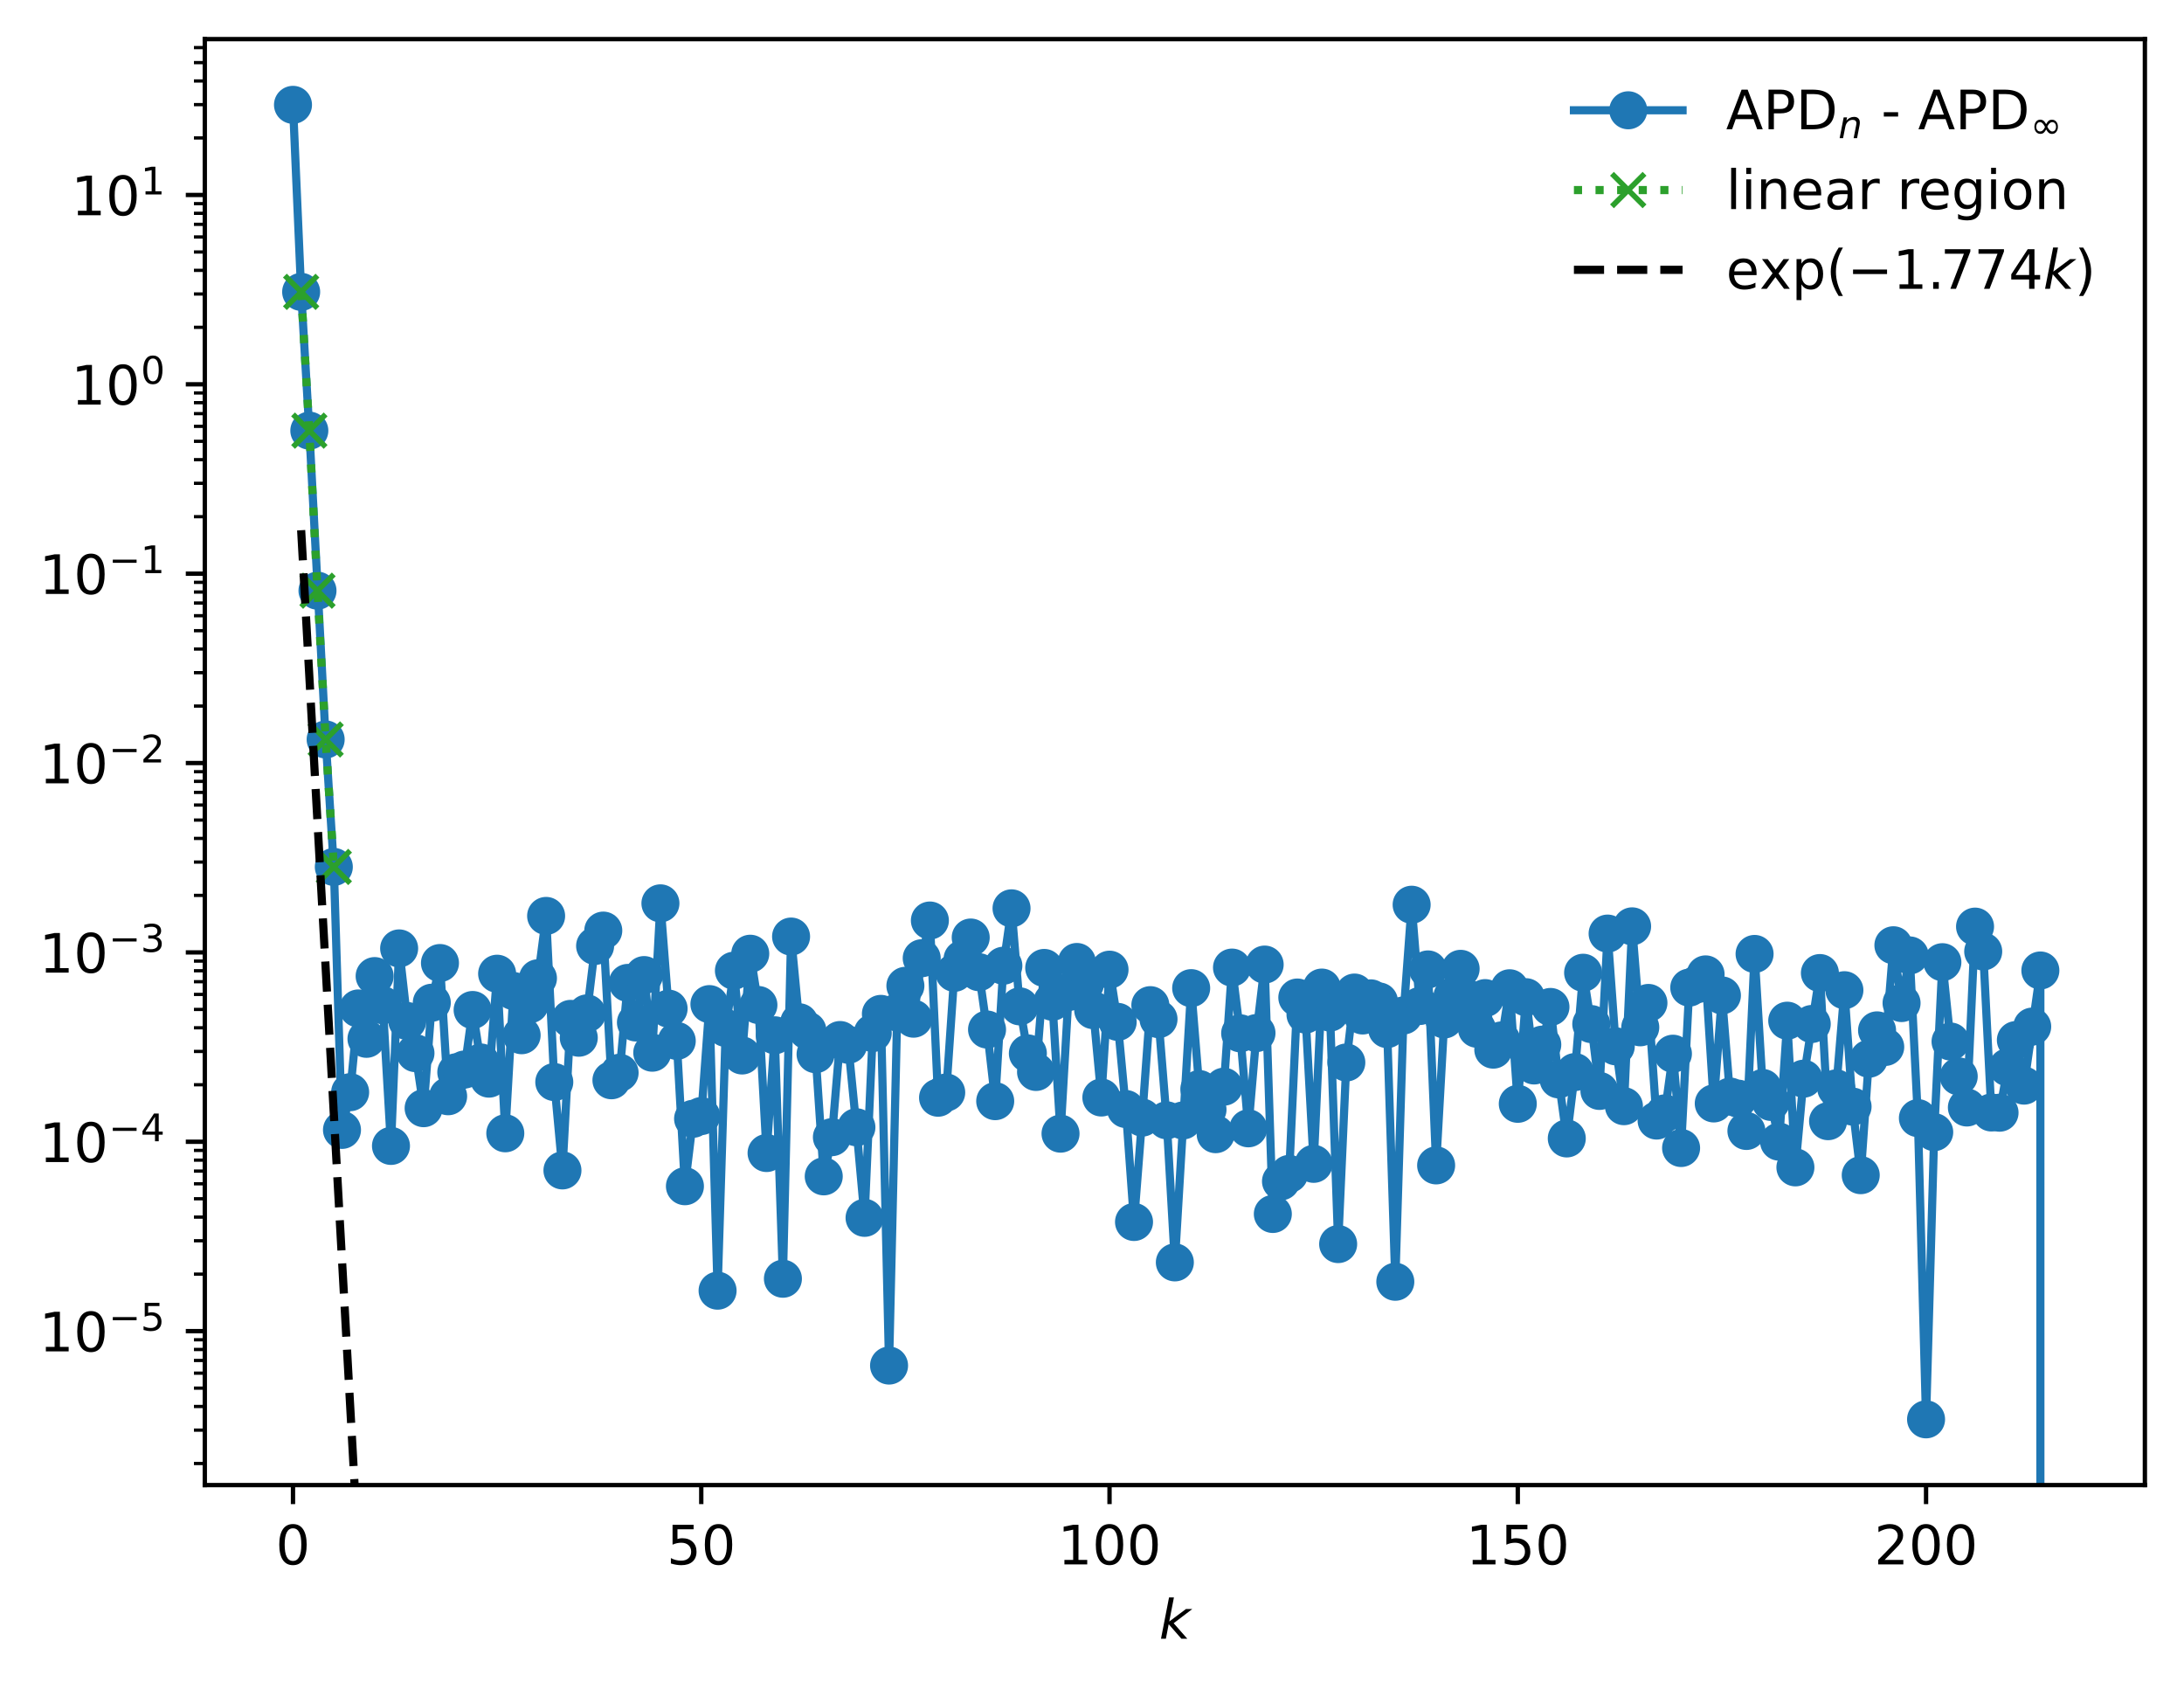 <?xml version="1.0" encoding="utf-8" standalone="no"?>
<!DOCTYPE svg PUBLIC "-//W3C//DTD SVG 1.1//EN"
  "http://www.w3.org/Graphics/SVG/1.1/DTD/svg11.dtd">
<!-- Created with matplotlib (https://matplotlib.org/) -->
<svg height="310.868pt" version="1.1" viewBox="0 0 402.02 310.868" width="402.02pt" xmlns="http://www.w3.org/2000/svg" xmlns:xlink="http://www.w3.org/1999/xlink">
 <defs>
  <style type="text/css">
*{stroke-linecap:butt;stroke-linejoin:round;}
  </style>
 </defs>
 <g id="figure_1">
  <g id="patch_1">
   <path d="M 0 310.868 
L 402.02 310.868 
L 402.02 0 
L 0 0 
z
" style="fill:#ffffff;"/>
  </g>
  <g id="axes_1">
   <g id="patch_2">
    <path d="M 37.7 273.312 
L 394.82 273.312 
L 394.82 7.2 
L 37.7 7.2 
z
" style="fill:#ffffff;"/>
   </g>
   <g id="matplotlib.axis_1">
    <g id="xtick_1">
     <g id="line2d_1">
      <defs>
       <path d="M 0 0 
L 0 3.5 
" id="m4b64a92552" style="stroke:#000000;stroke-width:0.8;"/>
      </defs>
      <g>
       <use style="stroke:#000000;stroke-width:0.8;" x="53.933" xlink:href="#m4b64a92552" y="273.312"/>
      </g>
     </g>
     <g id="text_1">
      <!-- 0 -->
      <defs>
       <path d="M 31.781 66.406 
Q 24.172 66.406 20.328 58.906 
Q 16.5 51.422 16.5 36.375 
Q 16.5 21.391 20.328 13.891 
Q 24.172 6.391 31.781 6.391 
Q 39.453 6.391 43.281 13.891 
Q 47.125 21.391 47.125 36.375 
Q 47.125 51.422 43.281 58.906 
Q 39.453 66.406 31.781 66.406 
z
M 31.781 74.219 
Q 44.047 74.219 50.516 64.516 
Q 56.984 54.828 56.984 36.375 
Q 56.984 17.969 50.516 8.266 
Q 44.047 -1.422 31.781 -1.422 
Q 19.531 -1.422 13.062 8.266 
Q 6.594 17.969 6.594 36.375 
Q 6.594 54.828 13.062 64.516 
Q 19.531 74.219 31.781 74.219 
z
" id="DejaVuSans-48"/>
      </defs>
      <g transform="translate(50.751 287.91)scale(0.1 -0.1)">
       <use xlink:href="#DejaVuSans-48"/>
      </g>
     </g>
    </g>
    <g id="xtick_2">
     <g id="line2d_2">
      <g>
       <use style="stroke:#000000;stroke-width:0.8;" x="129.084" xlink:href="#m4b64a92552" y="273.312"/>
      </g>
     </g>
     <g id="text_2">
      <!-- 50 -->
      <defs>
       <path d="M 10.797 72.906 
L 49.516 72.906 
L 49.516 64.594 
L 19.828 64.594 
L 19.828 46.734 
Q 21.969 47.469 24.109 47.828 
Q 26.266 48.188 28.422 48.188 
Q 40.625 48.188 47.75 41.5 
Q 54.891 34.812 54.891 23.391 
Q 54.891 11.625 47.562 5.094 
Q 40.234 -1.422 26.906 -1.422 
Q 22.312 -1.422 17.547 -0.641 
Q 12.797 0.141 7.719 1.703 
L 7.719 11.625 
Q 12.109 9.234 16.797 8.062 
Q 21.484 6.891 26.703 6.891 
Q 35.156 6.891 40.078 11.328 
Q 45.016 15.766 45.016 23.391 
Q 45.016 31 40.078 35.438 
Q 35.156 39.891 26.703 39.891 
Q 22.75 39.891 18.812 39.016 
Q 14.891 38.141 10.797 36.281 
z
" id="DejaVuSans-53"/>
      </defs>
      <g transform="translate(122.722 287.91)scale(0.1 -0.1)">
       <use xlink:href="#DejaVuSans-53"/>
       <use x="63.623" xlink:href="#DejaVuSans-48"/>
      </g>
     </g>
    </g>
    <g id="xtick_3">
     <g id="line2d_3">
      <g>
       <use style="stroke:#000000;stroke-width:0.8;" x="204.236" xlink:href="#m4b64a92552" y="273.312"/>
      </g>
     </g>
     <g id="text_3">
      <!-- 100 -->
      <defs>
       <path d="M 12.406 8.297 
L 28.516 8.297 
L 28.516 63.922 
L 10.984 60.406 
L 10.984 69.391 
L 28.422 72.906 
L 38.281 72.906 
L 38.281 8.297 
L 54.391 8.297 
L 54.391 0 
L 12.406 0 
z
" id="DejaVuSans-49"/>
      </defs>
      <g transform="translate(194.692 287.91)scale(0.1 -0.1)">
       <use xlink:href="#DejaVuSans-49"/>
       <use x="63.623" xlink:href="#DejaVuSans-48"/>
       <use x="127.246" xlink:href="#DejaVuSans-48"/>
      </g>
     </g>
    </g>
    <g id="xtick_4">
     <g id="line2d_4">
      <g>
       <use style="stroke:#000000;stroke-width:0.8;" x="279.387" xlink:href="#m4b64a92552" y="273.312"/>
      </g>
     </g>
     <g id="text_4">
      <!-- 150 -->
      <g transform="translate(269.844 287.91)scale(0.1 -0.1)">
       <use xlink:href="#DejaVuSans-49"/>
       <use x="63.623" xlink:href="#DejaVuSans-53"/>
       <use x="127.246" xlink:href="#DejaVuSans-48"/>
      </g>
     </g>
    </g>
    <g id="xtick_5">
     <g id="line2d_5">
      <g>
       <use style="stroke:#000000;stroke-width:0.8;" x="354.539" xlink:href="#m4b64a92552" y="273.312"/>
      </g>
     </g>
     <g id="text_5">
      <!-- 200 -->
      <defs>
       <path d="M 19.188 8.297 
L 53.609 8.297 
L 53.609 0 
L 7.328 0 
L 7.328 8.297 
Q 12.938 14.109 22.625 23.891 
Q 32.328 33.688 34.812 36.531 
Q 39.547 41.844 41.422 45.531 
Q 43.312 49.219 43.312 52.781 
Q 43.312 58.594 39.234 62.25 
Q 35.156 65.922 28.609 65.922 
Q 23.969 65.922 18.812 64.312 
Q 13.672 62.703 7.812 59.422 
L 7.812 69.391 
Q 13.766 71.781 18.938 73 
Q 24.125 74.219 28.422 74.219 
Q 39.75 74.219 46.484 68.547 
Q 53.219 62.891 53.219 53.422 
Q 53.219 48.922 51.531 44.891 
Q 49.859 40.875 45.406 35.406 
Q 44.188 33.984 37.641 27.219 
Q 31.109 20.453 19.188 8.297 
z
" id="DejaVuSans-50"/>
      </defs>
      <g transform="translate(344.995 287.91)scale(0.1 -0.1)">
       <use xlink:href="#DejaVuSans-50"/>
       <use x="63.623" xlink:href="#DejaVuSans-48"/>
       <use x="127.246" xlink:href="#DejaVuSans-48"/>
      </g>
     </g>
    </g>
    <g id="text_6">
     <!-- $ k $ -->
     <defs>
      <path d="M 18.312 75.984 
L 27.297 75.984 
L 18.703 31.688 
L 49.516 54.688 
L 61.188 54.688 
L 26.812 28.516 
L 51.906 0 
L 41.016 0 
L 17.672 26.703 
L 12.5 0 
L 3.516 0 
z
" id="DejaVuSans-Oblique-107"/>
     </defs>
     <g transform="translate(213.36 301.589)scale(0.1 -0.1)">
      <use transform="translate(0 0.016)" xlink:href="#DejaVuSans-Oblique-107"/>
     </g>
    </g>
   </g>
   <g id="matplotlib.axis_2">
    <g id="ytick_1">
     <g id="line2d_6">
      <defs>
       <path d="M 0 0 
L -3.5 0 
" id="m4f3a3aa6e1" style="stroke:#000000;stroke-width:0.8;"/>
      </defs>
      <g>
       <use style="stroke:#000000;stroke-width:0.8;" x="37.7" xlink:href="#m4f3a3aa6e1" y="244.979"/>
      </g>
     </g>
     <g id="text_7">
      <!-- $\mathdefault{10^{-5}}$ -->
      <defs>
       <path d="M 10.594 35.5 
L 73.188 35.5 
L 73.188 27.203 
L 10.594 27.203 
z
" id="DejaVuSans-8722"/>
      </defs>
      <g transform="translate(7.2 248.779)scale(0.1 -0.1)">
       <use transform="translate(0 0.684)" xlink:href="#DejaVuSans-49"/>
       <use transform="translate(63.623 0.684)" xlink:href="#DejaVuSans-48"/>
       <use transform="translate(128.203 38.966)scale(0.7)" xlink:href="#DejaVuSans-8722"/>
       <use transform="translate(186.855 38.966)scale(0.7)" xlink:href="#DejaVuSans-53"/>
      </g>
     </g>
    </g>
    <g id="ytick_2">
     <g id="line2d_7">
      <g>
       <use style="stroke:#000000;stroke-width:0.8;" x="37.7" xlink:href="#m4f3a3aa6e1" y="210.13"/>
      </g>
     </g>
     <g id="text_8">
      <!-- $\mathdefault{10^{-4}}$ -->
      <defs>
       <path d="M 37.797 64.312 
L 12.891 25.391 
L 37.797 25.391 
z
M 35.203 72.906 
L 47.609 72.906 
L 47.609 25.391 
L 58.016 25.391 
L 58.016 17.188 
L 47.609 17.188 
L 47.609 0 
L 37.797 0 
L 37.797 17.188 
L 4.891 17.188 
L 4.891 26.703 
z
" id="DejaVuSans-52"/>
      </defs>
      <g transform="translate(7.2 213.929)scale(0.1 -0.1)">
       <use transform="translate(0 0.684)" xlink:href="#DejaVuSans-49"/>
       <use transform="translate(63.623 0.684)" xlink:href="#DejaVuSans-48"/>
       <use transform="translate(128.203 38.966)scale(0.7)" xlink:href="#DejaVuSans-8722"/>
       <use transform="translate(186.855 38.966)scale(0.7)" xlink:href="#DejaVuSans-52"/>
      </g>
     </g>
    </g>
    <g id="ytick_3">
     <g id="line2d_8">
      <g>
       <use style="stroke:#000000;stroke-width:0.8;" x="37.7" xlink:href="#m4f3a3aa6e1" y="175.28"/>
      </g>
     </g>
     <g id="text_9">
      <!-- $\mathdefault{10^{-3}}$ -->
      <defs>
       <path d="M 40.578 39.312 
Q 47.656 37.797 51.625 33 
Q 55.609 28.219 55.609 21.188 
Q 55.609 10.406 48.188 4.484 
Q 40.766 -1.422 27.094 -1.422 
Q 22.516 -1.422 17.656 -0.516 
Q 12.797 0.391 7.625 2.203 
L 7.625 11.719 
Q 11.719 9.328 16.594 8.109 
Q 21.484 6.891 26.812 6.891 
Q 36.078 6.891 40.938 10.547 
Q 45.797 14.203 45.797 21.188 
Q 45.797 27.641 41.281 31.266 
Q 36.766 34.906 28.719 34.906 
L 20.219 34.906 
L 20.219 43.016 
L 29.109 43.016 
Q 36.375 43.016 40.234 45.922 
Q 44.094 48.828 44.094 54.297 
Q 44.094 59.906 40.109 62.906 
Q 36.141 65.922 28.719 65.922 
Q 24.656 65.922 20.016 65.031 
Q 15.375 64.156 9.812 62.312 
L 9.812 71.094 
Q 15.438 72.656 20.344 73.438 
Q 25.25 74.219 29.594 74.219 
Q 40.828 74.219 47.359 69.109 
Q 53.906 64.016 53.906 55.328 
Q 53.906 49.266 50.438 45.094 
Q 46.969 40.922 40.578 39.312 
z
" id="DejaVuSans-51"/>
      </defs>
      <g transform="translate(7.2 179.079)scale(0.1 -0.1)">
       <use transform="translate(0 0.766)" xlink:href="#DejaVuSans-49"/>
       <use transform="translate(63.623 0.766)" xlink:href="#DejaVuSans-48"/>
       <use transform="translate(128.203 39.047)scale(0.7)" xlink:href="#DejaVuSans-8722"/>
       <use transform="translate(186.855 39.047)scale(0.7)" xlink:href="#DejaVuSans-51"/>
      </g>
     </g>
    </g>
    <g id="ytick_4">
     <g id="line2d_9">
      <g>
       <use style="stroke:#000000;stroke-width:0.8;" x="37.7" xlink:href="#m4f3a3aa6e1" y="140.43"/>
      </g>
     </g>
     <g id="text_10">
      <!-- $\mathdefault{10^{-2}}$ -->
      <g transform="translate(7.2 144.23)scale(0.1 -0.1)">
       <use transform="translate(0 0.766)" xlink:href="#DejaVuSans-49"/>
       <use transform="translate(63.623 0.766)" xlink:href="#DejaVuSans-48"/>
       <use transform="translate(128.203 39.047)scale(0.7)" xlink:href="#DejaVuSans-8722"/>
       <use transform="translate(186.855 39.047)scale(0.7)" xlink:href="#DejaVuSans-50"/>
      </g>
     </g>
    </g>
    <g id="ytick_5">
     <g id="line2d_10">
      <g>
       <use style="stroke:#000000;stroke-width:0.8;" x="37.7" xlink:href="#m4f3a3aa6e1" y="105.581"/>
      </g>
     </g>
     <g id="text_11">
      <!-- $\mathdefault{10^{-1}}$ -->
      <g transform="translate(7.2 109.38)scale(0.1 -0.1)">
       <use transform="translate(0 0.684)" xlink:href="#DejaVuSans-49"/>
       <use transform="translate(63.623 0.684)" xlink:href="#DejaVuSans-48"/>
       <use transform="translate(128.203 38.966)scale(0.7)" xlink:href="#DejaVuSans-8722"/>
       <use transform="translate(186.855 38.966)scale(0.7)" xlink:href="#DejaVuSans-49"/>
      </g>
     </g>
    </g>
    <g id="ytick_6">
     <g id="line2d_11">
      <g>
       <use style="stroke:#000000;stroke-width:0.8;" x="37.7" xlink:href="#m4f3a3aa6e1" y="70.731"/>
      </g>
     </g>
     <g id="text_12">
      <!-- $\mathdefault{10^{0}}$ -->
      <g transform="translate(13.1 74.53)scale(0.1 -0.1)">
       <use transform="translate(0 0.766)" xlink:href="#DejaVuSans-49"/>
       <use transform="translate(63.623 0.766)" xlink:href="#DejaVuSans-48"/>
       <use transform="translate(128.203 39.047)scale(0.7)" xlink:href="#DejaVuSans-48"/>
      </g>
     </g>
    </g>
    <g id="ytick_7">
     <g id="line2d_12">
      <g>
       <use style="stroke:#000000;stroke-width:0.8;" x="37.7" xlink:href="#m4f3a3aa6e1" y="35.882"/>
      </g>
     </g>
     <g id="text_13">
      <!-- $\mathdefault{10^{1}}$ -->
      <g transform="translate(13.1 39.681)scale(0.1 -0.1)">
       <use transform="translate(0 0.684)" xlink:href="#DejaVuSans-49"/>
       <use transform="translate(63.623 0.684)" xlink:href="#DejaVuSans-48"/>
       <use transform="translate(128.203 38.966)scale(0.7)" xlink:href="#DejaVuSans-49"/>
      </g>
     </g>
    </g>
    <g id="ytick_8">
     <g id="line2d_13">
      <defs>
       <path d="M 0 0 
L -2 0 
" id="mfa7f8b9a6b" style="stroke:#000000;stroke-width:0.6;"/>
      </defs>
      <g>
       <use style="stroke:#000000;stroke-width:0.6;" x="37.7" xlink:href="#mfa7f8b9a6b" y="269.338"/>
      </g>
     </g>
    </g>
    <g id="ytick_9">
     <g id="line2d_14">
      <g>
       <use style="stroke:#000000;stroke-width:0.6;" x="37.7" xlink:href="#mfa7f8b9a6b" y="263.201"/>
      </g>
     </g>
    </g>
    <g id="ytick_10">
     <g id="line2d_15">
      <g>
       <use style="stroke:#000000;stroke-width:0.6;" x="37.7" xlink:href="#mfa7f8b9a6b" y="258.847"/>
      </g>
     </g>
    </g>
    <g id="ytick_11">
     <g id="line2d_16">
      <g>
       <use style="stroke:#000000;stroke-width:0.6;" x="37.7" xlink:href="#mfa7f8b9a6b" y="255.47"/>
      </g>
     </g>
    </g>
    <g id="ytick_12">
     <g id="line2d_17">
      <g>
       <use style="stroke:#000000;stroke-width:0.6;" x="37.7" xlink:href="#mfa7f8b9a6b" y="252.711"/>
      </g>
     </g>
    </g>
    <g id="ytick_13">
     <g id="line2d_18">
      <g>
       <use style="stroke:#000000;stroke-width:0.6;" x="37.7" xlink:href="#mfa7f8b9a6b" y="250.378"/>
      </g>
     </g>
    </g>
    <g id="ytick_14">
     <g id="line2d_19">
      <g>
       <use style="stroke:#000000;stroke-width:0.6;" x="37.7" xlink:href="#mfa7f8b9a6b" y="248.357"/>
      </g>
     </g>
    </g>
    <g id="ytick_15">
     <g id="line2d_20">
      <g>
       <use style="stroke:#000000;stroke-width:0.6;" x="37.7" xlink:href="#mfa7f8b9a6b" y="246.574"/>
      </g>
     </g>
    </g>
    <g id="ytick_16">
     <g id="line2d_21">
      <g>
       <use style="stroke:#000000;stroke-width:0.6;" x="37.7" xlink:href="#mfa7f8b9a6b" y="234.489"/>
      </g>
     </g>
    </g>
    <g id="ytick_17">
     <g id="line2d_22">
      <g>
       <use style="stroke:#000000;stroke-width:0.6;" x="37.7" xlink:href="#mfa7f8b9a6b" y="228.352"/>
      </g>
     </g>
    </g>
    <g id="ytick_18">
     <g id="line2d_23">
      <g>
       <use style="stroke:#000000;stroke-width:0.6;" x="37.7" xlink:href="#mfa7f8b9a6b" y="223.998"/>
      </g>
     </g>
    </g>
    <g id="ytick_19">
     <g id="line2d_24">
      <g>
       <use style="stroke:#000000;stroke-width:0.6;" x="37.7" xlink:href="#mfa7f8b9a6b" y="220.62"/>
      </g>
     </g>
    </g>
    <g id="ytick_20">
     <g id="line2d_25">
      <g>
       <use style="stroke:#000000;stroke-width:0.6;" x="37.7" xlink:href="#mfa7f8b9a6b" y="217.861"/>
      </g>
     </g>
    </g>
    <g id="ytick_21">
     <g id="line2d_26">
      <g>
       <use style="stroke:#000000;stroke-width:0.6;" x="37.7" xlink:href="#mfa7f8b9a6b" y="215.528"/>
      </g>
     </g>
    </g>
    <g id="ytick_22">
     <g id="line2d_27">
      <g>
       <use style="stroke:#000000;stroke-width:0.6;" x="37.7" xlink:href="#mfa7f8b9a6b" y="213.507"/>
      </g>
     </g>
    </g>
    <g id="ytick_23">
     <g id="line2d_28">
      <g>
       <use style="stroke:#000000;stroke-width:0.6;" x="37.7" xlink:href="#mfa7f8b9a6b" y="211.724"/>
      </g>
     </g>
    </g>
    <g id="ytick_24">
     <g id="line2d_29">
      <g>
       <use style="stroke:#000000;stroke-width:0.6;" x="37.7" xlink:href="#mfa7f8b9a6b" y="199.639"/>
      </g>
     </g>
    </g>
    <g id="ytick_25">
     <g id="line2d_30">
      <g>
       <use style="stroke:#000000;stroke-width:0.6;" x="37.7" xlink:href="#mfa7f8b9a6b" y="193.502"/>
      </g>
     </g>
    </g>
    <g id="ytick_26">
     <g id="line2d_31">
      <g>
       <use style="stroke:#000000;stroke-width:0.6;" x="37.7" xlink:href="#mfa7f8b9a6b" y="189.148"/>
      </g>
     </g>
    </g>
    <g id="ytick_27">
     <g id="line2d_32">
      <g>
       <use style="stroke:#000000;stroke-width:0.6;" x="37.7" xlink:href="#mfa7f8b9a6b" y="185.771"/>
      </g>
     </g>
    </g>
    <g id="ytick_28">
     <g id="line2d_33">
      <g>
       <use style="stroke:#000000;stroke-width:0.6;" x="37.7" xlink:href="#mfa7f8b9a6b" y="183.011"/>
      </g>
     </g>
    </g>
    <g id="ytick_29">
     <g id="line2d_34">
      <g>
       <use style="stroke:#000000;stroke-width:0.6;" x="37.7" xlink:href="#mfa7f8b9a6b" y="180.678"/>
      </g>
     </g>
    </g>
    <g id="ytick_30">
     <g id="line2d_35">
      <g>
       <use style="stroke:#000000;stroke-width:0.6;" x="37.7" xlink:href="#mfa7f8b9a6b" y="178.657"/>
      </g>
     </g>
    </g>
    <g id="ytick_31">
     <g id="line2d_36">
      <g>
       <use style="stroke:#000000;stroke-width:0.6;" x="37.7" xlink:href="#mfa7f8b9a6b" y="176.875"/>
      </g>
     </g>
    </g>
    <g id="ytick_32">
     <g id="line2d_37">
      <g>
       <use style="stroke:#000000;stroke-width:0.6;" x="37.7" xlink:href="#mfa7f8b9a6b" y="164.789"/>
      </g>
     </g>
    </g>
    <g id="ytick_33">
     <g id="line2d_38">
      <g>
       <use style="stroke:#000000;stroke-width:0.6;" x="37.7" xlink:href="#mfa7f8b9a6b" y="158.653"/>
      </g>
     </g>
    </g>
    <g id="ytick_34">
     <g id="line2d_39">
      <g>
       <use style="stroke:#000000;stroke-width:0.6;" x="37.7" xlink:href="#mfa7f8b9a6b" y="154.299"/>
      </g>
     </g>
    </g>
    <g id="ytick_35">
     <g id="line2d_40">
      <g>
       <use style="stroke:#000000;stroke-width:0.6;" x="37.7" xlink:href="#mfa7f8b9a6b" y="150.921"/>
      </g>
     </g>
    </g>
    <g id="ytick_36">
     <g id="line2d_41">
      <g>
       <use style="stroke:#000000;stroke-width:0.6;" x="37.7" xlink:href="#mfa7f8b9a6b" y="148.162"/>
      </g>
     </g>
    </g>
    <g id="ytick_37">
     <g id="line2d_42">
      <g>
       <use style="stroke:#000000;stroke-width:0.6;" x="37.7" xlink:href="#mfa7f8b9a6b" y="145.829"/>
      </g>
     </g>
    </g>
    <g id="ytick_38">
     <g id="line2d_43">
      <g>
       <use style="stroke:#000000;stroke-width:0.6;" x="37.7" xlink:href="#mfa7f8b9a6b" y="143.808"/>
      </g>
     </g>
    </g>
    <g id="ytick_39">
     <g id="line2d_44">
      <g>
       <use style="stroke:#000000;stroke-width:0.6;" x="37.7" xlink:href="#mfa7f8b9a6b" y="142.025"/>
      </g>
     </g>
    </g>
    <g id="ytick_40">
     <g id="line2d_45">
      <g>
       <use style="stroke:#000000;stroke-width:0.6;" x="37.7" xlink:href="#mfa7f8b9a6b" y="129.94"/>
      </g>
     </g>
    </g>
    <g id="ytick_41">
     <g id="line2d_46">
      <g>
       <use style="stroke:#000000;stroke-width:0.6;" x="37.7" xlink:href="#mfa7f8b9a6b" y="123.803"/>
      </g>
     </g>
    </g>
    <g id="ytick_42">
     <g id="line2d_47">
      <g>
       <use style="stroke:#000000;stroke-width:0.6;" x="37.7" xlink:href="#mfa7f8b9a6b" y="119.449"/>
      </g>
     </g>
    </g>
    <g id="ytick_43">
     <g id="line2d_48">
      <g>
       <use style="stroke:#000000;stroke-width:0.6;" x="37.7" xlink:href="#mfa7f8b9a6b" y="116.072"/>
      </g>
     </g>
    </g>
    <g id="ytick_44">
     <g id="line2d_49">
      <g>
       <use style="stroke:#000000;stroke-width:0.6;" x="37.7" xlink:href="#mfa7f8b9a6b" y="113.312"/>
      </g>
     </g>
    </g>
    <g id="ytick_45">
     <g id="line2d_50">
      <g>
       <use style="stroke:#000000;stroke-width:0.6;" x="37.7" xlink:href="#mfa7f8b9a6b" y="110.979"/>
      </g>
     </g>
    </g>
    <g id="ytick_46">
     <g id="line2d_51">
      <g>
       <use style="stroke:#000000;stroke-width:0.6;" x="37.7" xlink:href="#mfa7f8b9a6b" y="108.958"/>
      </g>
     </g>
    </g>
    <g id="ytick_47">
     <g id="line2d_52">
      <g>
       <use style="stroke:#000000;stroke-width:0.6;" x="37.7" xlink:href="#mfa7f8b9a6b" y="107.175"/>
      </g>
     </g>
    </g>
    <g id="ytick_48">
     <g id="line2d_53">
      <g>
       <use style="stroke:#000000;stroke-width:0.6;" x="37.7" xlink:href="#mfa7f8b9a6b" y="95.09"/>
      </g>
     </g>
    </g>
    <g id="ytick_49">
     <g id="line2d_54">
      <g>
       <use style="stroke:#000000;stroke-width:0.6;" x="37.7" xlink:href="#mfa7f8b9a6b" y="88.953"/>
      </g>
     </g>
    </g>
    <g id="ytick_50">
     <g id="line2d_55">
      <g>
       <use style="stroke:#000000;stroke-width:0.6;" x="37.7" xlink:href="#mfa7f8b9a6b" y="84.599"/>
      </g>
     </g>
    </g>
    <g id="ytick_51">
     <g id="line2d_56">
      <g>
       <use style="stroke:#000000;stroke-width:0.6;" x="37.7" xlink:href="#mfa7f8b9a6b" y="81.222"/>
      </g>
     </g>
    </g>
    <g id="ytick_52">
     <g id="line2d_57">
      <g>
       <use style="stroke:#000000;stroke-width:0.6;" x="37.7" xlink:href="#mfa7f8b9a6b" y="78.463"/>
      </g>
     </g>
    </g>
    <g id="ytick_53">
     <g id="line2d_58">
      <g>
       <use style="stroke:#000000;stroke-width:0.6;" x="37.7" xlink:href="#mfa7f8b9a6b" y="76.129"/>
      </g>
     </g>
    </g>
    <g id="ytick_54">
     <g id="line2d_59">
      <g>
       <use style="stroke:#000000;stroke-width:0.6;" x="37.7" xlink:href="#mfa7f8b9a6b" y="74.108"/>
      </g>
     </g>
    </g>
    <g id="ytick_55">
     <g id="line2d_60">
      <g>
       <use style="stroke:#000000;stroke-width:0.6;" x="37.7" xlink:href="#mfa7f8b9a6b" y="72.326"/>
      </g>
     </g>
    </g>
    <g id="ytick_56">
     <g id="line2d_61">
      <g>
       <use style="stroke:#000000;stroke-width:0.6;" x="37.7" xlink:href="#mfa7f8b9a6b" y="60.24"/>
      </g>
     </g>
    </g>
    <g id="ytick_57">
     <g id="line2d_62">
      <g>
       <use style="stroke:#000000;stroke-width:0.6;" x="37.7" xlink:href="#mfa7f8b9a6b" y="54.104"/>
      </g>
     </g>
    </g>
    <g id="ytick_58">
     <g id="line2d_63">
      <g>
       <use style="stroke:#000000;stroke-width:0.6;" x="37.7" xlink:href="#mfa7f8b9a6b" y="49.75"/>
      </g>
     </g>
    </g>
    <g id="ytick_59">
     <g id="line2d_64">
      <g>
       <use style="stroke:#000000;stroke-width:0.6;" x="37.7" xlink:href="#mfa7f8b9a6b" y="46.372"/>
      </g>
     </g>
    </g>
    <g id="ytick_60">
     <g id="line2d_65">
      <g>
       <use style="stroke:#000000;stroke-width:0.6;" x="37.7" xlink:href="#mfa7f8b9a6b" y="43.613"/>
      </g>
     </g>
    </g>
    <g id="ytick_61">
     <g id="line2d_66">
      <g>
       <use style="stroke:#000000;stroke-width:0.6;" x="37.7" xlink:href="#mfa7f8b9a6b" y="41.28"/>
      </g>
     </g>
    </g>
    <g id="ytick_62">
     <g id="line2d_67">
      <g>
       <use style="stroke:#000000;stroke-width:0.6;" x="37.7" xlink:href="#mfa7f8b9a6b" y="39.259"/>
      </g>
     </g>
    </g>
    <g id="ytick_63">
     <g id="line2d_68">
      <g>
       <use style="stroke:#000000;stroke-width:0.6;" x="37.7" xlink:href="#mfa7f8b9a6b" y="37.476"/>
      </g>
     </g>
    </g>
    <g id="ytick_64">
     <g id="line2d_69">
      <g>
       <use style="stroke:#000000;stroke-width:0.6;" x="37.7" xlink:href="#mfa7f8b9a6b" y="25.391"/>
      </g>
     </g>
    </g>
    <g id="ytick_65">
     <g id="line2d_70">
      <g>
       <use style="stroke:#000000;stroke-width:0.6;" x="37.7" xlink:href="#mfa7f8b9a6b" y="19.254"/>
      </g>
     </g>
    </g>
    <g id="ytick_66">
     <g id="line2d_71">
      <g>
       <use style="stroke:#000000;stroke-width:0.6;" x="37.7" xlink:href="#mfa7f8b9a6b" y="14.9"/>
      </g>
     </g>
    </g>
    <g id="ytick_67">
     <g id="line2d_72">
      <g>
       <use style="stroke:#000000;stroke-width:0.6;" x="37.7" xlink:href="#mfa7f8b9a6b" y="11.523"/>
      </g>
     </g>
    </g>
    <g id="ytick_68">
     <g id="line2d_73">
      <g>
       <use style="stroke:#000000;stroke-width:0.6;" x="37.7" xlink:href="#mfa7f8b9a6b" y="8.763"/>
      </g>
     </g>
    </g>
   </g>
   <g id="line2d_74">
    <path clip-path="url(#p95bf9a7674)" d="M 53.933 19.296 
L 55.436 53.718 
L 56.939 79.255 
L 59.945 136.091 
L 61.448 159.549 
L 62.951 207.948 
L 64.454 201.006 
L 65.957 185.594 
L 67.46 191.184 
L 68.963 179.638 
L 70.466 185.003 
L 71.969 210.895 
L 73.472 174.545 
L 74.975 187.91 
L 76.478 193.819 
L 77.981 203.951 
L 79.484 184.538 
L 80.987 177.235 
L 82.49 201.752 
L 83.993 197.338 
L 85.496 196.836 
L 86.999 185.877 
L 88.502 195.541 
L 90.005 198.512 
L 91.508 179.202 
L 93.012 208.569 
L 94.515 182.387 
L 96.018 190.521 
L 97.521 184.826 
L 99.024 180.039 
L 100.527 168.566 
L 102.03 199.142 
L 103.533 215.402 
L 105.036 187.513 
L 106.539 190.981 
L 108.042 186.504 
L 109.545 174.086 
L 111.048 171.266 
L 112.551 198.812 
L 114.054 197.43 
L 115.557 180.894 
L 117.06 188.177 
L 118.563 179.452 
L 120.066 193.739 
L 121.569 166.251 
L 123.072 185.629 
L 124.575 191.567 
L 126.078 218.312 
L 127.581 205.898 
L 129.084 205.399 
L 130.587 184.795 
L 132.09 237.535 
L 133.593 189.18 
L 135.096 178.643 
L 136.599 194.25 
L 138.102 175.524 
L 139.605 184.963 
L 141.108 212.201 
L 142.612 190.534 
L 144.115 235.338 
L 145.618 172.362 
L 147.121 188.139 
L 148.624 189.66 
L 150.127 194.015 
L 151.63 216.495 
L 153.133 209.284 
L 154.636 191.404 
L 156.139 192.282 
L 157.642 207.463 
L 159.145 224.13 
L 160.648 190.121 
L 162.151 186.595 
L 163.654 251.316 
L 165.157 186.335 
L 166.66 181.428 
L 168.163 187.478 
L 169.666 176.352 
L 171.169 169.411 
L 172.672 202.023 
L 174.175 201.06 
L 175.678 179.04 
L 177.181 176.501 
L 178.684 172.541 
L 180.187 178.918 
L 181.69 189.474 
L 183.193 202.658 
L 184.696 177.732 
L 186.199 167.17 
L 187.702 185.21 
L 189.205 193.869 
L 190.708 197.282 
L 192.212 178.139 
L 193.715 184.362 
L 195.218 208.637 
L 196.721 182.565 
L 198.224 177.042 
L 199.727 181.049 
L 201.23 185.905 
L 202.733 201.984 
L 204.236 178.457 
L 205.739 188.065 
L 207.242 204.105 
L 208.745 224.894 
L 210.248 205.682 
L 211.751 184.989 
L 213.254 187.563 
L 214.757 206.182 
L 216.26 232.329 
L 219.266 181.857 
L 220.769 200.428 
L 222.272 204.209 
L 223.775 208.733 
L 225.278 199.992 
L 226.781 178.072 
L 228.284 190.168 
L 229.787 207.655 
L 231.29 190.124 
L 232.793 177.52 
L 234.296 223.419 
L 235.799 217.412 
L 237.302 216.043 
L 238.805 183.583 
L 240.308 186.714 
L 241.812 214.192 
L 243.315 181.752 
L 244.818 186.356 
L 246.321 228.961 
L 247.824 195.538 
L 249.327 182.669 
L 250.83 186.889 
L 252.333 183.736 
L 253.836 184.302 
L 255.339 189.4 
L 256.842 235.894 
L 258.345 186.885 
L 259.848 166.505 
L 261.351 185.146 
L 262.854 178.412 
L 264.357 214.479 
L 265.86 187.624 
L 267.363 183.34 
L 268.866 178.302 
L 271.872 189.335 
L 273.375 183.692 
L 274.878 193.174 
L 276.381 191.484 
L 277.884 181.879 
L 279.387 203.145 
L 280.89 183.522 
L 282.393 196.089 
L 283.896 192.255 
L 285.399 185.319 
L 286.902 198.649 
L 288.405 209.517 
L 289.908 197.3 
L 291.412 179.023 
L 292.915 188.472 
L 294.418 200.774 
L 295.921 171.815 
L 297.424 192.566 
L 298.927 203.581 
L 300.43 170.485 
L 301.933 189.064 
L 303.436 184.58 
L 304.939 206.227 
L 306.442 204.91 
L 307.945 193.924 
L 309.448 211.279 
L 310.951 181.756 
L 312.454 181.118 
L 313.957 179.326 
L 315.46 203.077 
L 316.963 183.196 
L 318.466 201.81 
L 319.969 202.198 
L 321.472 208.142 
L 322.975 175.563 
L 324.478 200.232 
L 325.981 202.797 
L 327.484 210.111 
L 328.987 187.848 
L 330.49 214.841 
L 331.993 198.519 
L 334.999 179.079 
L 336.502 206.341 
L 338.005 200.303 
L 339.508 182.237 
L 341.012 203.654 
L 342.515 216.278 
L 344.018 194.849 
L 345.521 189.628 
L 347.024 192.68 
L 348.527 173.965 
L 350.03 184.602 
L 351.533 175.836 
L 353.036 205.777 
L 354.539 261.216 
L 356.042 208.362 
L 357.545 177.079 
L 359.048 191.683 
L 360.551 198.099 
L 362.054 203.821 
L 363.557 170.534 
L 365.06 175.107 
L 366.563 204.74 
L 368.066 204.781 
L 369.569 196.421 
L 371.072 191.418 
L 372.575 199.796 
L 375.581 178.607 
L 375.587 311.868 
L 375.587 311.868 
" style="fill:none;stroke:#1f77b4;stroke-linecap:square;stroke-width:1.5;"/>
    <defs>
     <path d="M 0 3 
C 0.796 3 1.559 2.684 2.121 2.121 
C 2.684 1.559 3 0.796 3 0 
C 3 -0.796 2.684 -1.559 2.121 -2.121 
C 1.559 -2.684 0.796 -3 0 -3 
C -0.796 -3 -1.559 -2.684 -2.121 -2.121 
C -2.684 -1.559 -3 -0.796 -3 0 
C -3 0.796 -2.684 1.559 -2.121 2.121 
C -1.559 2.684 -0.796 3 0 3 
z
" id="m7f32c6703e" style="stroke:#1f77b4;"/>
    </defs>
    <g clip-path="url(#p95bf9a7674)">
     <use style="fill:#1f77b4;stroke:#1f77b4;" x="53.933" xlink:href="#m7f32c6703e" y="19.296"/>
     <use style="fill:#1f77b4;stroke:#1f77b4;" x="55.436" xlink:href="#m7f32c6703e" y="53.718"/>
     <use style="fill:#1f77b4;stroke:#1f77b4;" x="56.939" xlink:href="#m7f32c6703e" y="79.255"/>
     <use style="fill:#1f77b4;stroke:#1f77b4;" x="58.442" xlink:href="#m7f32c6703e" y="108.708"/>
     <use style="fill:#1f77b4;stroke:#1f77b4;" x="59.945" xlink:href="#m7f32c6703e" y="136.091"/>
     <use style="fill:#1f77b4;stroke:#1f77b4;" x="61.448" xlink:href="#m7f32c6703e" y="159.549"/>
     <use style="fill:#1f77b4;stroke:#1f77b4;" x="62.951" xlink:href="#m7f32c6703e" y="207.948"/>
     <use style="fill:#1f77b4;stroke:#1f77b4;" x="64.454" xlink:href="#m7f32c6703e" y="201.006"/>
     <use style="fill:#1f77b4;stroke:#1f77b4;" x="65.957" xlink:href="#m7f32c6703e" y="185.594"/>
     <use style="fill:#1f77b4;stroke:#1f77b4;" x="67.46" xlink:href="#m7f32c6703e" y="191.184"/>
     <use style="fill:#1f77b4;stroke:#1f77b4;" x="68.963" xlink:href="#m7f32c6703e" y="179.638"/>
     <use style="fill:#1f77b4;stroke:#1f77b4;" x="70.466" xlink:href="#m7f32c6703e" y="185.003"/>
     <use style="fill:#1f77b4;stroke:#1f77b4;" x="71.969" xlink:href="#m7f32c6703e" y="210.895"/>
     <use style="fill:#1f77b4;stroke:#1f77b4;" x="73.472" xlink:href="#m7f32c6703e" y="174.545"/>
     <use style="fill:#1f77b4;stroke:#1f77b4;" x="74.975" xlink:href="#m7f32c6703e" y="187.91"/>
     <use style="fill:#1f77b4;stroke:#1f77b4;" x="76.478" xlink:href="#m7f32c6703e" y="193.819"/>
     <use style="fill:#1f77b4;stroke:#1f77b4;" x="77.981" xlink:href="#m7f32c6703e" y="203.951"/>
     <use style="fill:#1f77b4;stroke:#1f77b4;" x="79.484" xlink:href="#m7f32c6703e" y="184.538"/>
     <use style="fill:#1f77b4;stroke:#1f77b4;" x="80.987" xlink:href="#m7f32c6703e" y="177.235"/>
     <use style="fill:#1f77b4;stroke:#1f77b4;" x="82.49" xlink:href="#m7f32c6703e" y="201.752"/>
     <use style="fill:#1f77b4;stroke:#1f77b4;" x="83.993" xlink:href="#m7f32c6703e" y="197.338"/>
     <use style="fill:#1f77b4;stroke:#1f77b4;" x="85.496" xlink:href="#m7f32c6703e" y="196.836"/>
     <use style="fill:#1f77b4;stroke:#1f77b4;" x="86.999" xlink:href="#m7f32c6703e" y="185.877"/>
     <use style="fill:#1f77b4;stroke:#1f77b4;" x="88.502" xlink:href="#m7f32c6703e" y="195.541"/>
     <use style="fill:#1f77b4;stroke:#1f77b4;" x="90.005" xlink:href="#m7f32c6703e" y="198.512"/>
     <use style="fill:#1f77b4;stroke:#1f77b4;" x="91.508" xlink:href="#m7f32c6703e" y="179.202"/>
     <use style="fill:#1f77b4;stroke:#1f77b4;" x="93.012" xlink:href="#m7f32c6703e" y="208.569"/>
     <use style="fill:#1f77b4;stroke:#1f77b4;" x="94.515" xlink:href="#m7f32c6703e" y="182.387"/>
     <use style="fill:#1f77b4;stroke:#1f77b4;" x="96.018" xlink:href="#m7f32c6703e" y="190.521"/>
     <use style="fill:#1f77b4;stroke:#1f77b4;" x="97.521" xlink:href="#m7f32c6703e" y="184.826"/>
     <use style="fill:#1f77b4;stroke:#1f77b4;" x="99.024" xlink:href="#m7f32c6703e" y="180.039"/>
     <use style="fill:#1f77b4;stroke:#1f77b4;" x="100.527" xlink:href="#m7f32c6703e" y="168.566"/>
     <use style="fill:#1f77b4;stroke:#1f77b4;" x="102.03" xlink:href="#m7f32c6703e" y="199.142"/>
     <use style="fill:#1f77b4;stroke:#1f77b4;" x="103.533" xlink:href="#m7f32c6703e" y="215.402"/>
     <use style="fill:#1f77b4;stroke:#1f77b4;" x="105.036" xlink:href="#m7f32c6703e" y="187.513"/>
     <use style="fill:#1f77b4;stroke:#1f77b4;" x="106.539" xlink:href="#m7f32c6703e" y="190.981"/>
     <use style="fill:#1f77b4;stroke:#1f77b4;" x="108.042" xlink:href="#m7f32c6703e" y="186.504"/>
     <use style="fill:#1f77b4;stroke:#1f77b4;" x="109.545" xlink:href="#m7f32c6703e" y="174.086"/>
     <use style="fill:#1f77b4;stroke:#1f77b4;" x="111.048" xlink:href="#m7f32c6703e" y="171.266"/>
     <use style="fill:#1f77b4;stroke:#1f77b4;" x="112.551" xlink:href="#m7f32c6703e" y="198.812"/>
     <use style="fill:#1f77b4;stroke:#1f77b4;" x="114.054" xlink:href="#m7f32c6703e" y="197.43"/>
     <use style="fill:#1f77b4;stroke:#1f77b4;" x="115.557" xlink:href="#m7f32c6703e" y="180.894"/>
     <use style="fill:#1f77b4;stroke:#1f77b4;" x="117.06" xlink:href="#m7f32c6703e" y="188.177"/>
     <use style="fill:#1f77b4;stroke:#1f77b4;" x="118.563" xlink:href="#m7f32c6703e" y="179.452"/>
     <use style="fill:#1f77b4;stroke:#1f77b4;" x="120.066" xlink:href="#m7f32c6703e" y="193.739"/>
     <use style="fill:#1f77b4;stroke:#1f77b4;" x="121.569" xlink:href="#m7f32c6703e" y="166.251"/>
     <use style="fill:#1f77b4;stroke:#1f77b4;" x="123.072" xlink:href="#m7f32c6703e" y="185.629"/>
     <use style="fill:#1f77b4;stroke:#1f77b4;" x="124.575" xlink:href="#m7f32c6703e" y="191.567"/>
     <use style="fill:#1f77b4;stroke:#1f77b4;" x="126.078" xlink:href="#m7f32c6703e" y="218.312"/>
     <use style="fill:#1f77b4;stroke:#1f77b4;" x="127.581" xlink:href="#m7f32c6703e" y="205.898"/>
     <use style="fill:#1f77b4;stroke:#1f77b4;" x="129.084" xlink:href="#m7f32c6703e" y="205.399"/>
     <use style="fill:#1f77b4;stroke:#1f77b4;" x="130.587" xlink:href="#m7f32c6703e" y="184.795"/>
     <use style="fill:#1f77b4;stroke:#1f77b4;" x="132.09" xlink:href="#m7f32c6703e" y="237.535"/>
     <use style="fill:#1f77b4;stroke:#1f77b4;" x="133.593" xlink:href="#m7f32c6703e" y="189.18"/>
     <use style="fill:#1f77b4;stroke:#1f77b4;" x="135.096" xlink:href="#m7f32c6703e" y="178.643"/>
     <use style="fill:#1f77b4;stroke:#1f77b4;" x="136.599" xlink:href="#m7f32c6703e" y="194.25"/>
     <use style="fill:#1f77b4;stroke:#1f77b4;" x="138.102" xlink:href="#m7f32c6703e" y="175.524"/>
     <use style="fill:#1f77b4;stroke:#1f77b4;" x="139.605" xlink:href="#m7f32c6703e" y="184.963"/>
     <use style="fill:#1f77b4;stroke:#1f77b4;" x="141.108" xlink:href="#m7f32c6703e" y="212.201"/>
     <use style="fill:#1f77b4;stroke:#1f77b4;" x="142.612" xlink:href="#m7f32c6703e" y="190.534"/>
     <use style="fill:#1f77b4;stroke:#1f77b4;" x="144.115" xlink:href="#m7f32c6703e" y="235.338"/>
     <use style="fill:#1f77b4;stroke:#1f77b4;" x="145.618" xlink:href="#m7f32c6703e" y="172.362"/>
     <use style="fill:#1f77b4;stroke:#1f77b4;" x="147.121" xlink:href="#m7f32c6703e" y="188.139"/>
     <use style="fill:#1f77b4;stroke:#1f77b4;" x="148.624" xlink:href="#m7f32c6703e" y="189.66"/>
     <use style="fill:#1f77b4;stroke:#1f77b4;" x="150.127" xlink:href="#m7f32c6703e" y="194.015"/>
     <use style="fill:#1f77b4;stroke:#1f77b4;" x="151.63" xlink:href="#m7f32c6703e" y="216.495"/>
     <use style="fill:#1f77b4;stroke:#1f77b4;" x="153.133" xlink:href="#m7f32c6703e" y="209.284"/>
     <use style="fill:#1f77b4;stroke:#1f77b4;" x="154.636" xlink:href="#m7f32c6703e" y="191.404"/>
     <use style="fill:#1f77b4;stroke:#1f77b4;" x="156.139" xlink:href="#m7f32c6703e" y="192.282"/>
     <use style="fill:#1f77b4;stroke:#1f77b4;" x="157.642" xlink:href="#m7f32c6703e" y="207.463"/>
     <use style="fill:#1f77b4;stroke:#1f77b4;" x="159.145" xlink:href="#m7f32c6703e" y="224.13"/>
     <use style="fill:#1f77b4;stroke:#1f77b4;" x="160.648" xlink:href="#m7f32c6703e" y="190.121"/>
     <use style="fill:#1f77b4;stroke:#1f77b4;" x="162.151" xlink:href="#m7f32c6703e" y="186.595"/>
     <use style="fill:#1f77b4;stroke:#1f77b4;" x="163.654" xlink:href="#m7f32c6703e" y="251.316"/>
     <use style="fill:#1f77b4;stroke:#1f77b4;" x="165.157" xlink:href="#m7f32c6703e" y="186.335"/>
     <use style="fill:#1f77b4;stroke:#1f77b4;" x="166.66" xlink:href="#m7f32c6703e" y="181.428"/>
     <use style="fill:#1f77b4;stroke:#1f77b4;" x="168.163" xlink:href="#m7f32c6703e" y="187.478"/>
     <use style="fill:#1f77b4;stroke:#1f77b4;" x="169.666" xlink:href="#m7f32c6703e" y="176.352"/>
     <use style="fill:#1f77b4;stroke:#1f77b4;" x="171.169" xlink:href="#m7f32c6703e" y="169.411"/>
     <use style="fill:#1f77b4;stroke:#1f77b4;" x="172.672" xlink:href="#m7f32c6703e" y="202.023"/>
     <use style="fill:#1f77b4;stroke:#1f77b4;" x="174.175" xlink:href="#m7f32c6703e" y="201.06"/>
     <use style="fill:#1f77b4;stroke:#1f77b4;" x="175.678" xlink:href="#m7f32c6703e" y="179.04"/>
     <use style="fill:#1f77b4;stroke:#1f77b4;" x="177.181" xlink:href="#m7f32c6703e" y="176.501"/>
     <use style="fill:#1f77b4;stroke:#1f77b4;" x="178.684" xlink:href="#m7f32c6703e" y="172.541"/>
     <use style="fill:#1f77b4;stroke:#1f77b4;" x="180.187" xlink:href="#m7f32c6703e" y="178.918"/>
     <use style="fill:#1f77b4;stroke:#1f77b4;" x="181.69" xlink:href="#m7f32c6703e" y="189.474"/>
     <use style="fill:#1f77b4;stroke:#1f77b4;" x="183.193" xlink:href="#m7f32c6703e" y="202.658"/>
     <use style="fill:#1f77b4;stroke:#1f77b4;" x="184.696" xlink:href="#m7f32c6703e" y="177.732"/>
     <use style="fill:#1f77b4;stroke:#1f77b4;" x="186.199" xlink:href="#m7f32c6703e" y="167.17"/>
     <use style="fill:#1f77b4;stroke:#1f77b4;" x="187.702" xlink:href="#m7f32c6703e" y="185.21"/>
     <use style="fill:#1f77b4;stroke:#1f77b4;" x="189.205" xlink:href="#m7f32c6703e" y="193.869"/>
     <use style="fill:#1f77b4;stroke:#1f77b4;" x="190.708" xlink:href="#m7f32c6703e" y="197.282"/>
     <use style="fill:#1f77b4;stroke:#1f77b4;" x="192.212" xlink:href="#m7f32c6703e" y="178.139"/>
     <use style="fill:#1f77b4;stroke:#1f77b4;" x="193.715" xlink:href="#m7f32c6703e" y="184.362"/>
     <use style="fill:#1f77b4;stroke:#1f77b4;" x="195.218" xlink:href="#m7f32c6703e" y="208.637"/>
     <use style="fill:#1f77b4;stroke:#1f77b4;" x="196.721" xlink:href="#m7f32c6703e" y="182.565"/>
     <use style="fill:#1f77b4;stroke:#1f77b4;" x="198.224" xlink:href="#m7f32c6703e" y="177.042"/>
     <use style="fill:#1f77b4;stroke:#1f77b4;" x="199.727" xlink:href="#m7f32c6703e" y="181.049"/>
     <use style="fill:#1f77b4;stroke:#1f77b4;" x="201.23" xlink:href="#m7f32c6703e" y="185.905"/>
     <use style="fill:#1f77b4;stroke:#1f77b4;" x="202.733" xlink:href="#m7f32c6703e" y="201.984"/>
     <use style="fill:#1f77b4;stroke:#1f77b4;" x="204.236" xlink:href="#m7f32c6703e" y="178.457"/>
     <use style="fill:#1f77b4;stroke:#1f77b4;" x="205.739" xlink:href="#m7f32c6703e" y="188.065"/>
     <use style="fill:#1f77b4;stroke:#1f77b4;" x="207.242" xlink:href="#m7f32c6703e" y="204.105"/>
     <use style="fill:#1f77b4;stroke:#1f77b4;" x="208.745" xlink:href="#m7f32c6703e" y="224.894"/>
     <use style="fill:#1f77b4;stroke:#1f77b4;" x="210.248" xlink:href="#m7f32c6703e" y="205.682"/>
     <use style="fill:#1f77b4;stroke:#1f77b4;" x="211.751" xlink:href="#m7f32c6703e" y="184.989"/>
     <use style="fill:#1f77b4;stroke:#1f77b4;" x="213.254" xlink:href="#m7f32c6703e" y="187.563"/>
     <use style="fill:#1f77b4;stroke:#1f77b4;" x="214.757" xlink:href="#m7f32c6703e" y="206.182"/>
     <use style="fill:#1f77b4;stroke:#1f77b4;" x="216.26" xlink:href="#m7f32c6703e" y="232.329"/>
     <use style="fill:#1f77b4;stroke:#1f77b4;" x="217.763" xlink:href="#m7f32c6703e" y="206.206"/>
     <use style="fill:#1f77b4;stroke:#1f77b4;" x="219.266" xlink:href="#m7f32c6703e" y="181.857"/>
     <use style="fill:#1f77b4;stroke:#1f77b4;" x="220.769" xlink:href="#m7f32c6703e" y="200.428"/>
     <use style="fill:#1f77b4;stroke:#1f77b4;" x="222.272" xlink:href="#m7f32c6703e" y="204.209"/>
     <use style="fill:#1f77b4;stroke:#1f77b4;" x="223.775" xlink:href="#m7f32c6703e" y="208.733"/>
     <use style="fill:#1f77b4;stroke:#1f77b4;" x="225.278" xlink:href="#m7f32c6703e" y="199.992"/>
     <use style="fill:#1f77b4;stroke:#1f77b4;" x="226.781" xlink:href="#m7f32c6703e" y="178.072"/>
     <use style="fill:#1f77b4;stroke:#1f77b4;" x="228.284" xlink:href="#m7f32c6703e" y="190.168"/>
     <use style="fill:#1f77b4;stroke:#1f77b4;" x="229.787" xlink:href="#m7f32c6703e" y="207.655"/>
     <use style="fill:#1f77b4;stroke:#1f77b4;" x="231.29" xlink:href="#m7f32c6703e" y="190.124"/>
     <use style="fill:#1f77b4;stroke:#1f77b4;" x="232.793" xlink:href="#m7f32c6703e" y="177.52"/>
     <use style="fill:#1f77b4;stroke:#1f77b4;" x="234.296" xlink:href="#m7f32c6703e" y="223.419"/>
     <use style="fill:#1f77b4;stroke:#1f77b4;" x="235.799" xlink:href="#m7f32c6703e" y="217.412"/>
     <use style="fill:#1f77b4;stroke:#1f77b4;" x="237.302" xlink:href="#m7f32c6703e" y="216.043"/>
     <use style="fill:#1f77b4;stroke:#1f77b4;" x="238.805" xlink:href="#m7f32c6703e" y="183.583"/>
     <use style="fill:#1f77b4;stroke:#1f77b4;" x="240.308" xlink:href="#m7f32c6703e" y="186.714"/>
     <use style="fill:#1f77b4;stroke:#1f77b4;" x="241.812" xlink:href="#m7f32c6703e" y="214.192"/>
     <use style="fill:#1f77b4;stroke:#1f77b4;" x="243.315" xlink:href="#m7f32c6703e" y="181.752"/>
     <use style="fill:#1f77b4;stroke:#1f77b4;" x="244.818" xlink:href="#m7f32c6703e" y="186.356"/>
     <use style="fill:#1f77b4;stroke:#1f77b4;" x="246.321" xlink:href="#m7f32c6703e" y="228.961"/>
     <use style="fill:#1f77b4;stroke:#1f77b4;" x="247.824" xlink:href="#m7f32c6703e" y="195.538"/>
     <use style="fill:#1f77b4;stroke:#1f77b4;" x="249.327" xlink:href="#m7f32c6703e" y="182.669"/>
     <use style="fill:#1f77b4;stroke:#1f77b4;" x="250.83" xlink:href="#m7f32c6703e" y="186.889"/>
     <use style="fill:#1f77b4;stroke:#1f77b4;" x="252.333" xlink:href="#m7f32c6703e" y="183.736"/>
     <use style="fill:#1f77b4;stroke:#1f77b4;" x="253.836" xlink:href="#m7f32c6703e" y="184.302"/>
     <use style="fill:#1f77b4;stroke:#1f77b4;" x="255.339" xlink:href="#m7f32c6703e" y="189.4"/>
     <use style="fill:#1f77b4;stroke:#1f77b4;" x="256.842" xlink:href="#m7f32c6703e" y="235.894"/>
     <use style="fill:#1f77b4;stroke:#1f77b4;" x="258.345" xlink:href="#m7f32c6703e" y="186.885"/>
     <use style="fill:#1f77b4;stroke:#1f77b4;" x="259.848" xlink:href="#m7f32c6703e" y="166.505"/>
     <use style="fill:#1f77b4;stroke:#1f77b4;" x="261.351" xlink:href="#m7f32c6703e" y="185.146"/>
     <use style="fill:#1f77b4;stroke:#1f77b4;" x="262.854" xlink:href="#m7f32c6703e" y="178.412"/>
     <use style="fill:#1f77b4;stroke:#1f77b4;" x="264.357" xlink:href="#m7f32c6703e" y="214.479"/>
     <use style="fill:#1f77b4;stroke:#1f77b4;" x="265.86" xlink:href="#m7f32c6703e" y="187.624"/>
     <use style="fill:#1f77b4;stroke:#1f77b4;" x="267.363" xlink:href="#m7f32c6703e" y="183.34"/>
     <use style="fill:#1f77b4;stroke:#1f77b4;" x="268.866" xlink:href="#m7f32c6703e" y="178.302"/>
     <use style="fill:#1f77b4;stroke:#1f77b4;" x="270.369" xlink:href="#m7f32c6703e" y="183.866"/>
     <use style="fill:#1f77b4;stroke:#1f77b4;" x="271.872" xlink:href="#m7f32c6703e" y="189.335"/>
     <use style="fill:#1f77b4;stroke:#1f77b4;" x="273.375" xlink:href="#m7f32c6703e" y="183.692"/>
     <use style="fill:#1f77b4;stroke:#1f77b4;" x="274.878" xlink:href="#m7f32c6703e" y="193.174"/>
     <use style="fill:#1f77b4;stroke:#1f77b4;" x="276.381" xlink:href="#m7f32c6703e" y="191.484"/>
     <use style="fill:#1f77b4;stroke:#1f77b4;" x="277.884" xlink:href="#m7f32c6703e" y="181.879"/>
     <use style="fill:#1f77b4;stroke:#1f77b4;" x="279.387" xlink:href="#m7f32c6703e" y="203.145"/>
     <use style="fill:#1f77b4;stroke:#1f77b4;" x="280.89" xlink:href="#m7f32c6703e" y="183.522"/>
     <use style="fill:#1f77b4;stroke:#1f77b4;" x="282.393" xlink:href="#m7f32c6703e" y="196.089"/>
     <use style="fill:#1f77b4;stroke:#1f77b4;" x="283.896" xlink:href="#m7f32c6703e" y="192.255"/>
     <use style="fill:#1f77b4;stroke:#1f77b4;" x="285.399" xlink:href="#m7f32c6703e" y="185.319"/>
     <use style="fill:#1f77b4;stroke:#1f77b4;" x="286.902" xlink:href="#m7f32c6703e" y="198.649"/>
     <use style="fill:#1f77b4;stroke:#1f77b4;" x="288.405" xlink:href="#m7f32c6703e" y="209.517"/>
     <use style="fill:#1f77b4;stroke:#1f77b4;" x="289.908" xlink:href="#m7f32c6703e" y="197.3"/>
     <use style="fill:#1f77b4;stroke:#1f77b4;" x="291.412" xlink:href="#m7f32c6703e" y="179.023"/>
     <use style="fill:#1f77b4;stroke:#1f77b4;" x="292.915" xlink:href="#m7f32c6703e" y="188.472"/>
     <use style="fill:#1f77b4;stroke:#1f77b4;" x="294.418" xlink:href="#m7f32c6703e" y="200.774"/>
     <use style="fill:#1f77b4;stroke:#1f77b4;" x="295.921" xlink:href="#m7f32c6703e" y="171.815"/>
     <use style="fill:#1f77b4;stroke:#1f77b4;" x="297.424" xlink:href="#m7f32c6703e" y="192.566"/>
     <use style="fill:#1f77b4;stroke:#1f77b4;" x="298.927" xlink:href="#m7f32c6703e" y="203.581"/>
     <use style="fill:#1f77b4;stroke:#1f77b4;" x="300.43" xlink:href="#m7f32c6703e" y="170.485"/>
     <use style="fill:#1f77b4;stroke:#1f77b4;" x="301.933" xlink:href="#m7f32c6703e" y="189.064"/>
     <use style="fill:#1f77b4;stroke:#1f77b4;" x="303.436" xlink:href="#m7f32c6703e" y="184.58"/>
     <use style="fill:#1f77b4;stroke:#1f77b4;" x="304.939" xlink:href="#m7f32c6703e" y="206.227"/>
     <use style="fill:#1f77b4;stroke:#1f77b4;" x="306.442" xlink:href="#m7f32c6703e" y="204.91"/>
     <use style="fill:#1f77b4;stroke:#1f77b4;" x="307.945" xlink:href="#m7f32c6703e" y="193.924"/>
     <use style="fill:#1f77b4;stroke:#1f77b4;" x="309.448" xlink:href="#m7f32c6703e" y="211.279"/>
     <use style="fill:#1f77b4;stroke:#1f77b4;" x="310.951" xlink:href="#m7f32c6703e" y="181.756"/>
     <use style="fill:#1f77b4;stroke:#1f77b4;" x="312.454" xlink:href="#m7f32c6703e" y="181.118"/>
     <use style="fill:#1f77b4;stroke:#1f77b4;" x="313.957" xlink:href="#m7f32c6703e" y="179.326"/>
     <use style="fill:#1f77b4;stroke:#1f77b4;" x="315.46" xlink:href="#m7f32c6703e" y="203.077"/>
     <use style="fill:#1f77b4;stroke:#1f77b4;" x="316.963" xlink:href="#m7f32c6703e" y="183.196"/>
     <use style="fill:#1f77b4;stroke:#1f77b4;" x="318.466" xlink:href="#m7f32c6703e" y="201.81"/>
     <use style="fill:#1f77b4;stroke:#1f77b4;" x="319.969" xlink:href="#m7f32c6703e" y="202.198"/>
     <use style="fill:#1f77b4;stroke:#1f77b4;" x="321.472" xlink:href="#m7f32c6703e" y="208.142"/>
     <use style="fill:#1f77b4;stroke:#1f77b4;" x="322.975" xlink:href="#m7f32c6703e" y="175.563"/>
     <use style="fill:#1f77b4;stroke:#1f77b4;" x="324.478" xlink:href="#m7f32c6703e" y="200.232"/>
     <use style="fill:#1f77b4;stroke:#1f77b4;" x="325.981" xlink:href="#m7f32c6703e" y="202.797"/>
     <use style="fill:#1f77b4;stroke:#1f77b4;" x="327.484" xlink:href="#m7f32c6703e" y="210.111"/>
     <use style="fill:#1f77b4;stroke:#1f77b4;" x="328.987" xlink:href="#m7f32c6703e" y="187.848"/>
     <use style="fill:#1f77b4;stroke:#1f77b4;" x="330.49" xlink:href="#m7f32c6703e" y="214.841"/>
     <use style="fill:#1f77b4;stroke:#1f77b4;" x="331.993" xlink:href="#m7f32c6703e" y="198.519"/>
     <use style="fill:#1f77b4;stroke:#1f77b4;" x="333.496" xlink:href="#m7f32c6703e" y="188.455"/>
     <use style="fill:#1f77b4;stroke:#1f77b4;" x="334.999" xlink:href="#m7f32c6703e" y="179.079"/>
     <use style="fill:#1f77b4;stroke:#1f77b4;" x="336.502" xlink:href="#m7f32c6703e" y="206.341"/>
     <use style="fill:#1f77b4;stroke:#1f77b4;" x="338.005" xlink:href="#m7f32c6703e" y="200.303"/>
     <use style="fill:#1f77b4;stroke:#1f77b4;" x="339.508" xlink:href="#m7f32c6703e" y="182.237"/>
     <use style="fill:#1f77b4;stroke:#1f77b4;" x="341.012" xlink:href="#m7f32c6703e" y="203.654"/>
     <use style="fill:#1f77b4;stroke:#1f77b4;" x="342.515" xlink:href="#m7f32c6703e" y="216.278"/>
     <use style="fill:#1f77b4;stroke:#1f77b4;" x="344.018" xlink:href="#m7f32c6703e" y="194.849"/>
     <use style="fill:#1f77b4;stroke:#1f77b4;" x="345.521" xlink:href="#m7f32c6703e" y="189.628"/>
     <use style="fill:#1f77b4;stroke:#1f77b4;" x="347.024" xlink:href="#m7f32c6703e" y="192.68"/>
     <use style="fill:#1f77b4;stroke:#1f77b4;" x="348.527" xlink:href="#m7f32c6703e" y="173.965"/>
     <use style="fill:#1f77b4;stroke:#1f77b4;" x="350.03" xlink:href="#m7f32c6703e" y="184.602"/>
     <use style="fill:#1f77b4;stroke:#1f77b4;" x="351.533" xlink:href="#m7f32c6703e" y="175.836"/>
     <use style="fill:#1f77b4;stroke:#1f77b4;" x="353.036" xlink:href="#m7f32c6703e" y="205.777"/>
     <use style="fill:#1f77b4;stroke:#1f77b4;" x="354.539" xlink:href="#m7f32c6703e" y="261.216"/>
     <use style="fill:#1f77b4;stroke:#1f77b4;" x="356.042" xlink:href="#m7f32c6703e" y="208.362"/>
     <use style="fill:#1f77b4;stroke:#1f77b4;" x="357.545" xlink:href="#m7f32c6703e" y="177.079"/>
     <use style="fill:#1f77b4;stroke:#1f77b4;" x="359.048" xlink:href="#m7f32c6703e" y="191.683"/>
     <use style="fill:#1f77b4;stroke:#1f77b4;" x="360.551" xlink:href="#m7f32c6703e" y="198.099"/>
     <use style="fill:#1f77b4;stroke:#1f77b4;" x="362.054" xlink:href="#m7f32c6703e" y="203.821"/>
     <use style="fill:#1f77b4;stroke:#1f77b4;" x="363.557" xlink:href="#m7f32c6703e" y="170.534"/>
     <use style="fill:#1f77b4;stroke:#1f77b4;" x="365.06" xlink:href="#m7f32c6703e" y="175.107"/>
     <use style="fill:#1f77b4;stroke:#1f77b4;" x="366.563" xlink:href="#m7f32c6703e" y="204.74"/>
     <use style="fill:#1f77b4;stroke:#1f77b4;" x="368.066" xlink:href="#m7f32c6703e" y="204.781"/>
     <use style="fill:#1f77b4;stroke:#1f77b4;" x="369.569" xlink:href="#m7f32c6703e" y="196.421"/>
     <use style="fill:#1f77b4;stroke:#1f77b4;" x="371.072" xlink:href="#m7f32c6703e" y="191.418"/>
     <use style="fill:#1f77b4;stroke:#1f77b4;" x="372.575" xlink:href="#m7f32c6703e" y="199.796"/>
     <use style="fill:#1f77b4;stroke:#1f77b4;" x="374.078" xlink:href="#m7f32c6703e" y="188.934"/>
     <use style="fill:#1f77b4;stroke:#1f77b4;" x="375.581" xlink:href="#m7f32c6703e" y="178.607"/>
     <use style="fill:#1f77b4;stroke:#1f77b4;" x="376.542" xlink:href="#m7f32c6703e" y="22383.514"/>
    </g>
   </g>
   <g id="line2d_75">
    <path clip-path="url(#p95bf9a7674)" d="M 55.436 53.718 
L 56.939 79.255 
L 58.442 108.708 
L 59.945 136.091 
L 61.448 159.549 
" style="fill:none;stroke:#2ca02c;stroke-dasharray:1.5,2.475;stroke-dashoffset:0;stroke-width:1.5;"/>
    <defs>
     <path d="M -3 3 
L 3 -3 
M -3 -3 
L 3 3 
" id="mb0a8e965bc" style="stroke:#2ca02c;"/>
    </defs>
    <g clip-path="url(#p95bf9a7674)">
     <use style="fill:#2ca02c;stroke:#2ca02c;" x="55.436" xlink:href="#mb0a8e965bc" y="53.718"/>
     <use style="fill:#2ca02c;stroke:#2ca02c;" x="56.939" xlink:href="#mb0a8e965bc" y="79.255"/>
     <use style="fill:#2ca02c;stroke:#2ca02c;" x="58.442" xlink:href="#mb0a8e965bc" y="108.708"/>
     <use style="fill:#2ca02c;stroke:#2ca02c;" x="59.945" xlink:href="#mb0a8e965bc" y="136.091"/>
     <use style="fill:#2ca02c;stroke:#2ca02c;" x="61.448" xlink:href="#mb0a8e965bc" y="159.549"/>
    </g>
   </g>
   <g id="line2d_76">
    <path clip-path="url(#p95bf9a7674)" d="M 55.436 97.581 
L 67.431 311.868 
L 67.431 311.868 
" style="fill:none;stroke:#000000;stroke-dasharray:5.55,2.4;stroke-dashoffset:0;stroke-width:1.5;"/>
   </g>
   <g id="patch_3">
    <path d="M 37.7 273.312 
L 37.7 7.2 
" style="fill:none;stroke:#000000;stroke-linecap:square;stroke-linejoin:miter;stroke-width:0.8;"/>
   </g>
   <g id="patch_4">
    <path d="M 394.82 273.312 
L 394.82 7.2 
" style="fill:none;stroke:#000000;stroke-linecap:square;stroke-linejoin:miter;stroke-width:0.8;"/>
   </g>
   <g id="patch_5">
    <path d="M 37.7 273.312 
L 394.82 273.312 
" style="fill:none;stroke:#000000;stroke-linecap:square;stroke-linejoin:miter;stroke-width:0.8;"/>
   </g>
   <g id="patch_6">
    <path d="M 37.7 7.2 
L 394.82 7.2 
" style="fill:none;stroke:#000000;stroke-linecap:square;stroke-linejoin:miter;stroke-width:0.8;"/>
   </g>
   <g id="legend_1">
    <g id="patch_7">
     <path d="M 287.72 59.256 
L 387.82 59.256 
Q 389.82 59.256 389.82 57.256 
L 389.82 14.2 
Q 389.82 12.2 387.82 12.2 
L 287.72 12.2 
Q 285.72 12.2 285.72 14.2 
L 285.72 57.256 
Q 285.72 59.256 287.72 59.256 
z
" style="fill:#ffffff;opacity:0.8;"/>
    </g>
    <g id="line2d_77">
     <path d="M 289.72 20.298 
L 309.72 20.298 
" style="fill:none;stroke:#1f77b4;stroke-linecap:square;stroke-width:1.5;"/>
    </g>
    <g id="line2d_78">
     <g>
      <use style="fill:#1f77b4;stroke:#1f77b4;" x="299.72" xlink:href="#m7f32c6703e" y="20.298"/>
     </g>
    </g>
    <g id="text_14">
     <!-- APD$_n$ - APD$_\infty$ -->
     <defs>
      <path d="M 34.188 63.188 
L 20.797 26.906 
L 47.609 26.906 
z
M 28.609 72.906 
L 39.797 72.906 
L 67.578 0 
L 57.328 0 
L 50.688 18.703 
L 17.828 18.703 
L 11.188 0 
L 0.781 0 
z
" id="DejaVuSans-65"/>
      <path d="M 19.672 64.797 
L 19.672 37.406 
L 32.078 37.406 
Q 38.969 37.406 42.719 40.969 
Q 46.484 44.531 46.484 51.125 
Q 46.484 57.672 42.719 61.234 
Q 38.969 64.797 32.078 64.797 
z
M 9.812 72.906 
L 32.078 72.906 
Q 44.344 72.906 50.609 67.359 
Q 56.891 61.812 56.891 51.125 
Q 56.891 40.328 50.609 34.812 
Q 44.344 29.297 32.078 29.297 
L 19.672 29.297 
L 19.672 0 
L 9.812 0 
z
" id="DejaVuSans-80"/>
      <path d="M 19.672 64.797 
L 19.672 8.109 
L 31.594 8.109 
Q 46.688 8.109 53.688 14.938 
Q 60.688 21.781 60.688 36.531 
Q 60.688 51.172 53.688 57.984 
Q 46.688 64.797 31.594 64.797 
z
M 9.812 72.906 
L 30.078 72.906 
Q 51.266 72.906 61.172 64.094 
Q 71.094 55.281 71.094 36.531 
Q 71.094 17.672 61.125 8.828 
Q 51.172 0 30.078 0 
L 9.812 0 
z
" id="DejaVuSans-68"/>
      <path d="M 55.719 33.016 
L 49.312 0 
L 40.281 0 
L 46.688 32.672 
Q 47.125 34.969 47.359 36.719 
Q 47.609 38.484 47.609 39.5 
Q 47.609 43.609 45.016 45.891 
Q 42.438 48.188 37.797 48.188 
Q 30.562 48.188 25.344 43.375 
Q 20.125 38.578 18.5 30.328 
L 12.5 0 
L 3.516 0 
L 14.109 54.688 
L 23.094 54.688 
L 21.297 46.094 
Q 25.047 50.828 30.312 53.406 
Q 35.594 56 41.406 56 
Q 48.641 56 52.609 52.094 
Q 56.594 48.188 56.594 41.109 
Q 56.594 39.359 56.375 37.359 
Q 56.156 35.359 55.719 33.016 
z
" id="DejaVuSans-Oblique-110"/>
      <path id="DejaVuSans-32"/>
      <path d="M 4.891 31.391 
L 31.203 31.391 
L 31.203 23.391 
L 4.891 23.391 
z
" id="DejaVuSans-45"/>
      <path d="M 45.562 17.047 
Q 44.047 18.797 41.656 22.906 
Q 38.375 17.047 35.5 14.453 
Q 31.891 11.328 26.266 11.328 
Q 19.672 11.328 15.328 16.266 
Q 10.75 21.438 10.75 29.984 
Q 10.75 38.188 15.328 43.75 
Q 19.438 48.688 26.375 48.688 
Q 29.938 48.688 32.562 47.219 
Q 35.641 45.609 37.75 42.828 
Q 39.703 40.328 41.656 36.969 
Q 44.922 42.828 47.797 45.406 
Q 51.422 48.531 57.031 48.531 
Q 63.625 48.531 67.969 43.609 
Q 72.562 38.422 72.562 29.891 
Q 72.562 21.688 67.969 16.109 
Q 63.875 11.188 56.938 11.188 
Q 53.375 11.188 50.734 12.641 
Q 48.094 13.969 45.562 17.047 
z
M 25.734 17.719 
Q 33.797 17.719 38.625 29.438 
Q 32.422 42.234 25.734 42.234 
Q 20.844 42.234 18.359 38.719 
Q 15.672 34.969 15.672 29.984 
Q 15.672 24.516 18.359 21.141 
Q 21.094 17.719 25.734 17.719 
z
M 57.562 42.141 
Q 50.297 42.141 44.672 30.422 
Q 50.828 17.625 57.562 17.625 
Q 62.453 17.625 64.938 21.141 
Q 67.625 24.906 67.625 29.891 
Q 67.625 35.359 64.938 38.719 
Q 62.203 42.141 57.562 42.141 
z
" id="DejaVuSans-8734"/>
     </defs>
     <g transform="translate(317.72 23.798)scale(0.1 -0.1)">
      <use transform="translate(0 0.094)" xlink:href="#DejaVuSans-65"/>
      <use transform="translate(68.408 0.094)" xlink:href="#DejaVuSans-80"/>
      <use transform="translate(128.711 0.094)" xlink:href="#DejaVuSans-68"/>
      <use transform="translate(206.67 -16.312)scale(0.7)" xlink:href="#DejaVuSans-Oblique-110"/>
      <use transform="translate(253.77 0.094)" xlink:href="#DejaVuSans-32"/>
      <use transform="translate(285.557 0.094)" xlink:href="#DejaVuSans-45"/>
      <use transform="translate(321.641 0.094)" xlink:href="#DejaVuSans-32"/>
      <use transform="translate(353.428 0.094)" xlink:href="#DejaVuSans-65"/>
      <use transform="translate(421.836 0.094)" xlink:href="#DejaVuSans-80"/>
      <use transform="translate(482.139 0.094)" xlink:href="#DejaVuSans-68"/>
      <use transform="translate(560.098 -16.312)scale(0.7)" xlink:href="#DejaVuSans-8734"/>
     </g>
    </g>
    <g id="line2d_79">
     <path d="M 289.72 34.977 
L 309.72 34.977 
" style="fill:none;stroke:#2ca02c;stroke-dasharray:1.5,2.475;stroke-dashoffset:0;stroke-width:1.5;"/>
    </g>
    <g id="line2d_80">
     <g>
      <use style="fill:#2ca02c;stroke:#2ca02c;" x="299.72" xlink:href="#mb0a8e965bc" y="34.977"/>
     </g>
    </g>
    <g id="text_15">
     <!-- linear region -->
     <defs>
      <path d="M 9.422 75.984 
L 18.406 75.984 
L 18.406 0 
L 9.422 0 
z
" id="DejaVuSans-108"/>
      <path d="M 9.422 54.688 
L 18.406 54.688 
L 18.406 0 
L 9.422 0 
z
M 9.422 75.984 
L 18.406 75.984 
L 18.406 64.594 
L 9.422 64.594 
z
" id="DejaVuSans-105"/>
      <path d="M 54.891 33.016 
L 54.891 0 
L 45.906 0 
L 45.906 32.719 
Q 45.906 40.484 42.875 44.328 
Q 39.844 48.188 33.797 48.188 
Q 26.516 48.188 22.312 43.547 
Q 18.109 38.922 18.109 30.906 
L 18.109 0 
L 9.078 0 
L 9.078 54.688 
L 18.109 54.688 
L 18.109 46.188 
Q 21.344 51.125 25.703 53.562 
Q 30.078 56 35.797 56 
Q 45.219 56 50.047 50.172 
Q 54.891 44.344 54.891 33.016 
z
" id="DejaVuSans-110"/>
      <path d="M 56.203 29.594 
L 56.203 25.203 
L 14.891 25.203 
Q 15.484 15.922 20.484 11.062 
Q 25.484 6.203 34.422 6.203 
Q 39.594 6.203 44.453 7.469 
Q 49.312 8.734 54.109 11.281 
L 54.109 2.781 
Q 49.266 0.734 44.188 -0.344 
Q 39.109 -1.422 33.891 -1.422 
Q 20.797 -1.422 13.156 6.188 
Q 5.516 13.812 5.516 26.812 
Q 5.516 40.234 12.766 48.109 
Q 20.016 56 32.328 56 
Q 43.359 56 49.781 48.891 
Q 56.203 41.797 56.203 29.594 
z
M 47.219 32.234 
Q 47.125 39.594 43.094 43.984 
Q 39.062 48.391 32.422 48.391 
Q 24.906 48.391 20.391 44.141 
Q 15.875 39.891 15.188 32.172 
z
" id="DejaVuSans-101"/>
      <path d="M 34.281 27.484 
Q 23.391 27.484 19.188 25 
Q 14.984 22.516 14.984 16.5 
Q 14.984 11.719 18.141 8.906 
Q 21.297 6.109 26.703 6.109 
Q 34.188 6.109 38.703 11.406 
Q 43.219 16.703 43.219 25.484 
L 43.219 27.484 
z
M 52.203 31.203 
L 52.203 0 
L 43.219 0 
L 43.219 8.297 
Q 40.141 3.328 35.547 0.953 
Q 30.953 -1.422 24.312 -1.422 
Q 15.922 -1.422 10.953 3.297 
Q 6 8.016 6 15.922 
Q 6 25.141 12.172 29.828 
Q 18.359 34.516 30.609 34.516 
L 43.219 34.516 
L 43.219 35.406 
Q 43.219 41.609 39.141 45 
Q 35.062 48.391 27.688 48.391 
Q 23 48.391 18.547 47.266 
Q 14.109 46.141 10.016 43.891 
L 10.016 52.203 
Q 14.938 54.109 19.578 55.047 
Q 24.219 56 28.609 56 
Q 40.484 56 46.344 49.844 
Q 52.203 43.703 52.203 31.203 
z
" id="DejaVuSans-97"/>
      <path d="M 41.109 46.297 
Q 39.594 47.172 37.812 47.578 
Q 36.031 48 33.891 48 
Q 26.266 48 22.188 43.047 
Q 18.109 38.094 18.109 28.812 
L 18.109 0 
L 9.078 0 
L 9.078 54.688 
L 18.109 54.688 
L 18.109 46.188 
Q 20.953 51.172 25.484 53.578 
Q 30.031 56 36.531 56 
Q 37.453 56 38.578 55.875 
Q 39.703 55.766 41.062 55.516 
z
" id="DejaVuSans-114"/>
      <path d="M 45.406 27.984 
Q 45.406 37.75 41.375 43.109 
Q 37.359 48.484 30.078 48.484 
Q 22.859 48.484 18.828 43.109 
Q 14.797 37.75 14.797 27.984 
Q 14.797 18.266 18.828 12.891 
Q 22.859 7.516 30.078 7.516 
Q 37.359 7.516 41.375 12.891 
Q 45.406 18.266 45.406 27.984 
z
M 54.391 6.781 
Q 54.391 -7.172 48.188 -13.984 
Q 42 -20.797 29.203 -20.797 
Q 24.469 -20.797 20.266 -20.094 
Q 16.062 -19.391 12.109 -17.922 
L 12.109 -9.188 
Q 16.062 -11.328 19.922 -12.344 
Q 23.781 -13.375 27.781 -13.375 
Q 36.625 -13.375 41.016 -8.766 
Q 45.406 -4.156 45.406 5.172 
L 45.406 9.625 
Q 42.625 4.781 38.281 2.391 
Q 33.938 0 27.875 0 
Q 17.828 0 11.672 7.656 
Q 5.516 15.328 5.516 27.984 
Q 5.516 40.672 11.672 48.328 
Q 17.828 56 27.875 56 
Q 33.938 56 38.281 53.609 
Q 42.625 51.219 45.406 46.391 
L 45.406 54.688 
L 54.391 54.688 
z
" id="DejaVuSans-103"/>
      <path d="M 30.609 48.391 
Q 23.391 48.391 19.188 42.75 
Q 14.984 37.109 14.984 27.297 
Q 14.984 17.484 19.156 11.844 
Q 23.344 6.203 30.609 6.203 
Q 37.797 6.203 41.984 11.859 
Q 46.188 17.531 46.188 27.297 
Q 46.188 37.016 41.984 42.703 
Q 37.797 48.391 30.609 48.391 
z
M 30.609 56 
Q 42.328 56 49.016 48.375 
Q 55.719 40.766 55.719 27.297 
Q 55.719 13.875 49.016 6.219 
Q 42.328 -1.422 30.609 -1.422 
Q 18.844 -1.422 12.172 6.219 
Q 5.516 13.875 5.516 27.297 
Q 5.516 40.766 12.172 48.375 
Q 18.844 56 30.609 56 
z
" id="DejaVuSans-111"/>
     </defs>
     <g transform="translate(317.72 38.477)scale(0.1 -0.1)">
      <use xlink:href="#DejaVuSans-108"/>
      <use x="27.783" xlink:href="#DejaVuSans-105"/>
      <use x="55.566" xlink:href="#DejaVuSans-110"/>
      <use x="118.945" xlink:href="#DejaVuSans-101"/>
      <use x="180.469" xlink:href="#DejaVuSans-97"/>
      <use x="241.748" xlink:href="#DejaVuSans-114"/>
      <use x="282.861" xlink:href="#DejaVuSans-32"/>
      <use x="314.648" xlink:href="#DejaVuSans-114"/>
      <use x="353.512" xlink:href="#DejaVuSans-101"/>
      <use x="415.035" xlink:href="#DejaVuSans-103"/>
      <use x="478.512" xlink:href="#DejaVuSans-105"/>
      <use x="506.295" xlink:href="#DejaVuSans-111"/>
      <use x="567.477" xlink:href="#DejaVuSans-110"/>
     </g>
    </g>
    <g id="line2d_81">
     <path d="M 289.72 49.656 
L 309.72 49.656 
" style="fill:none;stroke:#000000;stroke-dasharray:5.55,2.4;stroke-dashoffset:0;stroke-width:1.5;"/>
    </g>
    <g id="line2d_82"/>
    <g id="text_16">
     <!-- $ \exp(-1.774 k)$ -->
     <defs>
      <path d="M 54.891 54.688 
L 35.109 28.078 
L 55.906 0 
L 45.312 0 
L 29.391 21.484 
L 13.484 0 
L 2.875 0 
L 24.125 28.609 
L 4.688 54.688 
L 15.281 54.688 
L 29.781 35.203 
L 44.281 54.688 
z
" id="DejaVuSans-120"/>
      <path d="M 18.109 8.203 
L 18.109 -20.797 
L 9.078 -20.797 
L 9.078 54.688 
L 18.109 54.688 
L 18.109 46.391 
Q 20.953 51.266 25.266 53.625 
Q 29.594 56 35.594 56 
Q 45.562 56 51.781 48.094 
Q 58.016 40.188 58.016 27.297 
Q 58.016 14.406 51.781 6.484 
Q 45.562 -1.422 35.594 -1.422 
Q 29.594 -1.422 25.266 0.953 
Q 20.953 3.328 18.109 8.203 
z
M 48.688 27.297 
Q 48.688 37.203 44.609 42.844 
Q 40.531 48.484 33.406 48.484 
Q 26.266 48.484 22.188 42.844 
Q 18.109 37.203 18.109 27.297 
Q 18.109 17.391 22.188 11.75 
Q 26.266 6.109 33.406 6.109 
Q 40.531 6.109 44.609 11.75 
Q 48.688 17.391 48.688 27.297 
z
" id="DejaVuSans-112"/>
      <path d="M 31 75.875 
Q 24.469 64.656 21.281 53.656 
Q 18.109 42.672 18.109 31.391 
Q 18.109 20.125 21.312 9.062 
Q 24.516 -2 31 -13.188 
L 23.188 -13.188 
Q 15.875 -1.703 12.234 9.375 
Q 8.594 20.453 8.594 31.391 
Q 8.594 42.281 12.203 53.312 
Q 15.828 64.359 23.188 75.875 
z
" id="DejaVuSans-40"/>
      <path d="M 10.688 12.406 
L 21 12.406 
L 21 0 
L 10.688 0 
z
" id="DejaVuSans-46"/>
      <path d="M 8.203 72.906 
L 55.078 72.906 
L 55.078 68.703 
L 28.609 0 
L 18.312 0 
L 43.219 64.594 
L 8.203 64.594 
z
" id="DejaVuSans-55"/>
      <path d="M 8.016 75.875 
L 15.828 75.875 
Q 23.141 64.359 26.781 53.312 
Q 30.422 42.281 30.422 31.391 
Q 30.422 20.453 26.781 9.375 
Q 23.141 -1.703 15.828 -13.188 
L 8.016 -13.188 
Q 14.5 -2 17.703 9.062 
Q 20.906 20.125 20.906 31.391 
Q 20.906 42.672 17.703 53.656 
Q 14.5 64.656 8.016 75.875 
z
" id="DejaVuSans-41"/>
     </defs>
     <g transform="translate(317.72 53.156)scale(0.1 -0.1)">
      <use transform="translate(0 0.016)" xlink:href="#DejaVuSans-101"/>
      <use transform="translate(61.523 0.016)" xlink:href="#DejaVuSans-120"/>
      <use transform="translate(120.703 0.016)" xlink:href="#DejaVuSans-112"/>
      <use transform="translate(184.18 0.016)" xlink:href="#DejaVuSans-40"/>
      <use transform="translate(223.193 0.016)" xlink:href="#DejaVuSans-8722"/>
      <use transform="translate(306.982 0.016)" xlink:href="#DejaVuSans-49"/>
      <use transform="translate(370.605 0.016)" xlink:href="#DejaVuSans-46"/>
      <use transform="translate(394.643 0.016)" xlink:href="#DejaVuSans-55"/>
      <use transform="translate(456.516 0.016)" xlink:href="#DejaVuSans-55"/>
      <use transform="translate(520.139 0.016)" xlink:href="#DejaVuSans-52"/>
      <use transform="translate(583.762 0.016)" xlink:href="#DejaVuSans-Oblique-107"/>
      <use transform="translate(641.672 0.016)" xlink:href="#DejaVuSans-41"/>
     </g>
    </g>
   </g>
  </g>
 </g>
 <defs>
  <clipPath id="p95bf9a7674">
   <rect height="266.112" width="357.12" x="37.7" y="7.2"/>
  </clipPath>
 </defs>
</svg>
